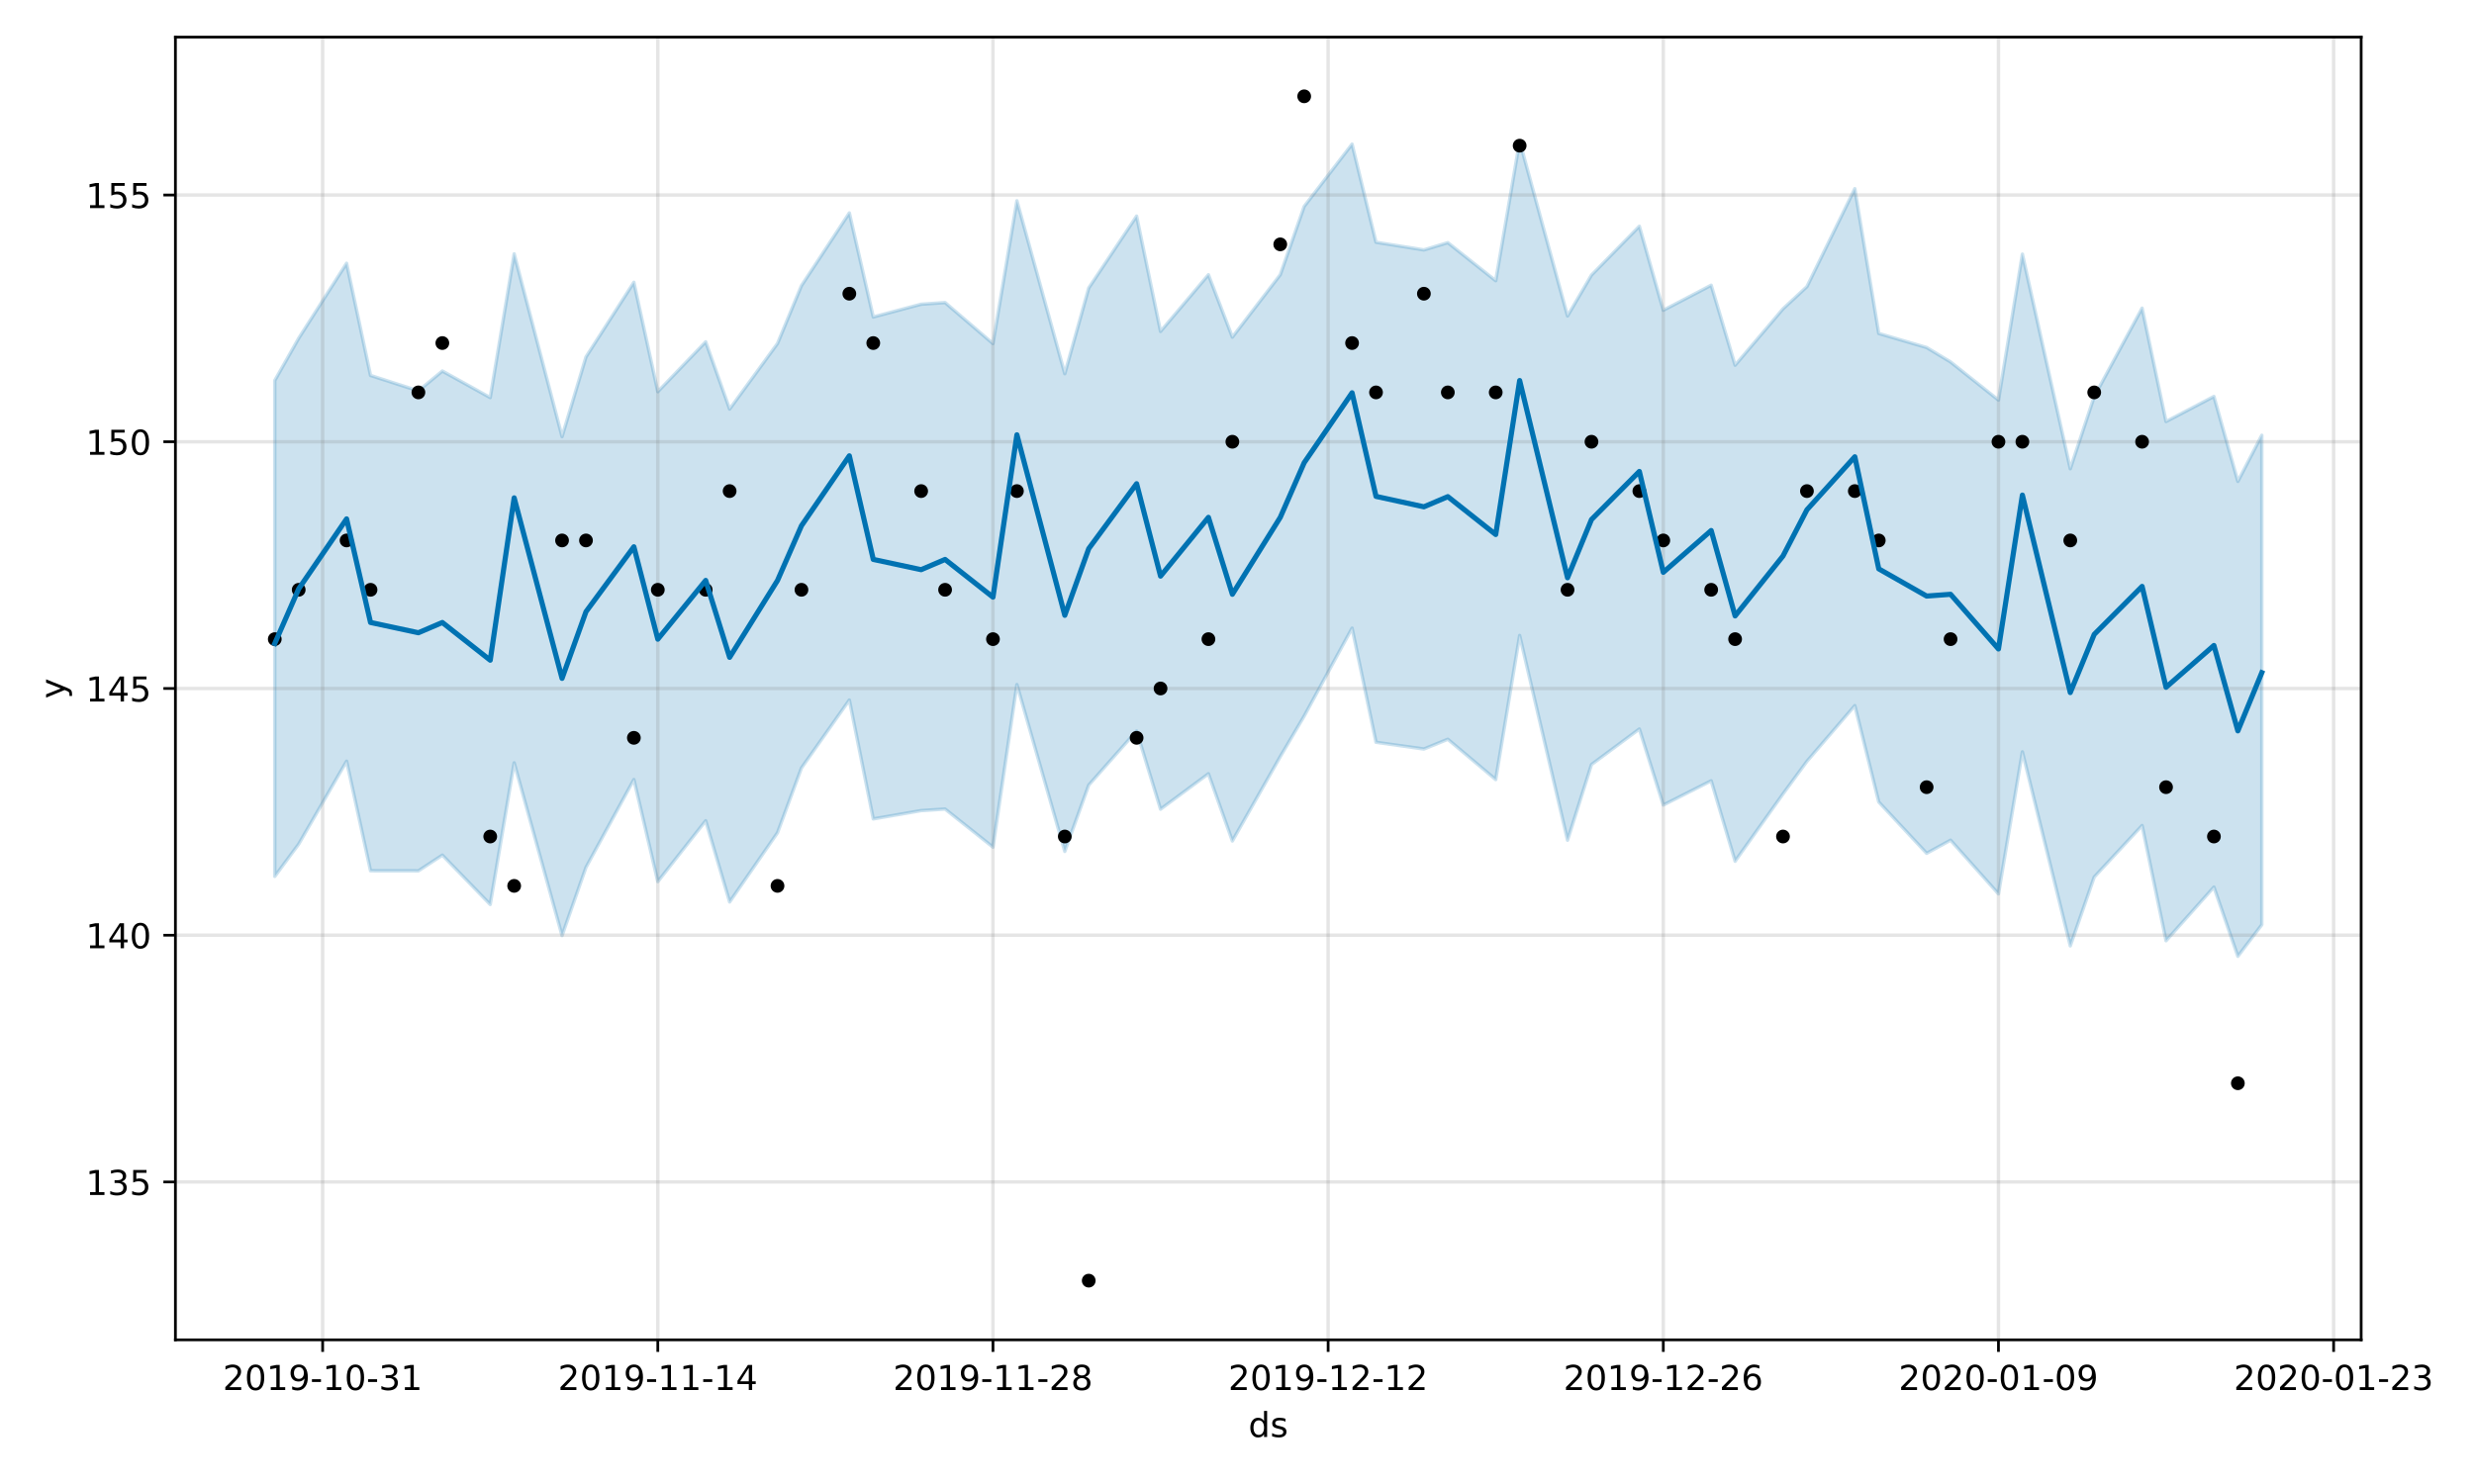 <?xml version="1.0" encoding="utf-8" standalone="no"?>
<!DOCTYPE svg PUBLIC "-//W3C//DTD SVG 1.1//EN"
  "http://www.w3.org/Graphics/SVG/1.1/DTD/svg11.dtd">
<!-- Created with matplotlib (https://matplotlib.org/) -->
<svg height="432pt" version="1.1" viewBox="0 0 720 432" width="720pt" xmlns="http://www.w3.org/2000/svg" xmlns:xlink="http://www.w3.org/1999/xlink">
 <defs>
  <style type="text/css">
*{stroke-linecap:butt;stroke-linejoin:round;}
  </style>
 </defs>
 <g id="figure_1">
  <g id="patch_1">
   <path d="M 0 432 
L 720 432 
L 720 0 
L 0 0 
z
" style="fill:#ffffff;"/>
  </g>
  <g id="axes_1">
   <g id="patch_2">
    <path d="M 51.05 390.04 
L 687.158 390.04 
L 687.158 10.8 
L 51.05 10.8 
z
" style="fill:#ffffff;"/>
   </g>
   <g id="PolyCollection_1">
    <defs>
     <path d="M 79.964 -321.235 
L 79.964 -176.878 
L 86.931 -186.278 
L 100.866 -210.408 
L 107.833 -178.514 
L 121.767 -178.491 
L 128.735 -183.061 
L 142.669 -168.703 
L 149.636 -209.938 
L 163.571 -159.649 
L 170.538 -179.503 
L 184.473 -205.071 
L 191.44 -175.36 
L 205.374 -193.071 
L 212.341 -169.431 
L 226.276 -189.589 
L 233.243 -208.428 
L 247.178 -228.223 
L 254.145 -193.612 
L 268.079 -196.029 
L 275.047 -196.481 
L 288.981 -185.394 
L 295.948 -232.711 
L 309.883 -184.147 
L 316.85 -203.456 
L 330.784 -219.213 
L 337.752 -196.439 
L 351.686 -206.753 
L 358.653 -187.183 
L 372.588 -211.737 
L 379.555 -223.554 
L 393.49 -249.145 
L 400.457 -215.916 
L 414.391 -213.958 
L 421.358 -216.796 
L 435.293 -205.06 
L 442.26 -247.02 
L 456.195 -187.414 
L 463.162 -209.435 
L 477.096 -219.781 
L 484.064 -197.649 
L 497.998 -204.698 
L 504.965 -181.291 
L 518.9 -200.887 
L 525.867 -210.372 
L 539.801 -226.591 
L 546.769 -198.526 
L 560.703 -183.597 
L 567.67 -187.411 
L 581.605 -171.789 
L 588.572 -213.122 
L 602.507 -156.651 
L 609.474 -176.69 
L 623.408 -191.687 
L 630.376 -158.148 
L 644.31 -173.766 
L 651.277 -153.614 
L 658.244 -162.796 
L 658.244 -305.293 
L 658.244 -305.293 
L 651.277 -291.865 
L 644.31 -316.587 
L 630.376 -309.296 
L 623.408 -342.29 
L 609.474 -316.546 
L 602.507 -295.543 
L 588.572 -358.017 
L 581.605 -315.535 
L 567.67 -326.636 
L 560.703 -330.839 
L 546.769 -334.928 
L 539.801 -377.072 
L 525.867 -348.566 
L 518.9 -342.095 
L 504.965 -325.688 
L 497.998 -348.97 
L 484.064 -341.679 
L 477.096 -366.129 
L 463.162 -351.922 
L 456.195 -340.018 
L 442.26 -390.903 
L 435.293 -350.282 
L 421.358 -361.366 
L 414.391 -359.251 
L 400.457 -361.479 
L 393.49 -390.045 
L 379.555 -371.914 
L 372.588 -352.016 
L 358.653 -333.855 
L 351.686 -352.027 
L 337.752 -335.52 
L 330.784 -369.09 
L 316.85 -348.159 
L 309.883 -323.211 
L 295.948 -373.547 
L 288.981 -331.974 
L 275.047 -343.924 
L 268.079 -343.444 
L 254.145 -339.726 
L 247.178 -370.014 
L 233.243 -348.839 
L 226.276 -332.004 
L 212.341 -312.916 
L 205.374 -332.505 
L 191.44 -317.973 
L 184.473 -349.825 
L 170.538 -328.09 
L 163.571 -304.896 
L 149.636 -358.091 
L 142.669 -316.259 
L 128.735 -323.991 
L 121.767 -318.212 
L 107.833 -322.712 
L 100.866 -355.365 
L 86.931 -333.532 
L 79.964 -321.235 
z
" id="m9a48f9f27d" style="stroke:#0072b2;stroke-opacity:0.2;"/>
    </defs>
    <g clip-path="url(#pa5931695e2)">
     <use style="fill:#0072b2;fill-opacity:0.2;stroke:#0072b2;stroke-opacity:0.2;" x="0" xlink:href="#m9a48f9f27d" y="432"/>
    </g>
   </g>
   <g id="matplotlib.axis_1">
    <g id="xtick_1">
     <g id="line2d_1">
      <path clip-path="url(#pa5931695e2)" d="M 93.898 390.04 
L 93.898 10.8 
" style="fill:none;stroke:#808080;stroke-linecap:square;stroke-opacity:0.2;"/>
     </g>
     <g id="line2d_2">
      <defs>
       <path d="M 0 0 
L 0 3.5 
" id="mf90f4018a0" style="stroke:#000000;stroke-width:0.8;"/>
      </defs>
      <g>
       <use style="stroke:#000000;stroke-width:0.8;" x="93.898" xlink:href="#mf90f4018a0" y="390.04"/>
      </g>
     </g>
     <g id="text_1">
      <!-- 2019-10-31 -->
      <defs>
       <path d="M 19.188 8.297 
L 53.609 8.297 
L 53.609 0 
L 7.328 0 
L 7.328 8.297 
Q 12.938 14.109 22.625 23.891 
Q 32.328 33.688 34.812 36.531 
Q 39.547 41.844 41.422 45.531 
Q 43.312 49.219 43.312 52.781 
Q 43.312 58.594 39.234 62.25 
Q 35.156 65.922 28.609 65.922 
Q 23.969 65.922 18.812 64.312 
Q 13.672 62.703 7.812 59.422 
L 7.812 69.391 
Q 13.766 71.781 18.938 73 
Q 24.125 74.219 28.422 74.219 
Q 39.75 74.219 46.484 68.547 
Q 53.219 62.891 53.219 53.422 
Q 53.219 48.922 51.531 44.891 
Q 49.859 40.875 45.406 35.406 
Q 44.188 33.984 37.641 27.219 
Q 31.109 20.453 19.188 8.297 
z
" id="DejaVuSans-50"/>
       <path d="M 31.781 66.406 
Q 24.172 66.406 20.328 58.906 
Q 16.5 51.422 16.5 36.375 
Q 16.5 21.391 20.328 13.891 
Q 24.172 6.391 31.781 6.391 
Q 39.453 6.391 43.281 13.891 
Q 47.125 21.391 47.125 36.375 
Q 47.125 51.422 43.281 58.906 
Q 39.453 66.406 31.781 66.406 
z
M 31.781 74.219 
Q 44.047 74.219 50.516 64.516 
Q 56.984 54.828 56.984 36.375 
Q 56.984 17.969 50.516 8.266 
Q 44.047 -1.422 31.781 -1.422 
Q 19.531 -1.422 13.062 8.266 
Q 6.594 17.969 6.594 36.375 
Q 6.594 54.828 13.062 64.516 
Q 19.531 74.219 31.781 74.219 
z
" id="DejaVuSans-48"/>
       <path d="M 12.406 8.297 
L 28.516 8.297 
L 28.516 63.922 
L 10.984 60.406 
L 10.984 69.391 
L 28.422 72.906 
L 38.281 72.906 
L 38.281 8.297 
L 54.391 8.297 
L 54.391 0 
L 12.406 0 
z
" id="DejaVuSans-49"/>
       <path d="M 10.984 1.516 
L 10.984 10.5 
Q 14.703 8.734 18.5 7.812 
Q 22.312 6.891 25.984 6.891 
Q 35.75 6.891 40.891 13.453 
Q 46.047 20.016 46.781 33.406 
Q 43.953 29.203 39.594 26.953 
Q 35.25 24.703 29.984 24.703 
Q 19.047 24.703 12.672 31.312 
Q 6.297 37.938 6.297 49.422 
Q 6.297 60.641 12.938 67.422 
Q 19.578 74.219 30.609 74.219 
Q 43.266 74.219 49.922 64.516 
Q 56.594 54.828 56.594 36.375 
Q 56.594 19.141 48.406 8.859 
Q 40.234 -1.422 26.422 -1.422 
Q 22.703 -1.422 18.891 -0.688 
Q 15.094 0.047 10.984 1.516 
z
M 30.609 32.422 
Q 37.25 32.422 41.125 36.953 
Q 45.016 41.5 45.016 49.422 
Q 45.016 57.281 41.125 61.844 
Q 37.25 66.406 30.609 66.406 
Q 23.969 66.406 20.094 61.844 
Q 16.219 57.281 16.219 49.422 
Q 16.219 41.5 20.094 36.953 
Q 23.969 32.422 30.609 32.422 
z
" id="DejaVuSans-57"/>
       <path d="M 4.891 31.391 
L 31.203 31.391 
L 31.203 23.391 
L 4.891 23.391 
z
" id="DejaVuSans-45"/>
       <path d="M 40.578 39.312 
Q 47.656 37.797 51.625 33 
Q 55.609 28.219 55.609 21.188 
Q 55.609 10.406 48.188 4.484 
Q 40.766 -1.422 27.094 -1.422 
Q 22.516 -1.422 17.656 -0.516 
Q 12.797 0.391 7.625 2.203 
L 7.625 11.719 
Q 11.719 9.328 16.594 8.109 
Q 21.484 6.891 26.812 6.891 
Q 36.078 6.891 40.938 10.547 
Q 45.797 14.203 45.797 21.188 
Q 45.797 27.641 41.281 31.266 
Q 36.766 34.906 28.719 34.906 
L 20.219 34.906 
L 20.219 43.016 
L 29.109 43.016 
Q 36.375 43.016 40.234 45.922 
Q 44.094 48.828 44.094 54.297 
Q 44.094 59.906 40.109 62.906 
Q 36.141 65.922 28.719 65.922 
Q 24.656 65.922 20.016 65.031 
Q 15.375 64.156 9.812 62.312 
L 9.812 71.094 
Q 15.438 72.656 20.344 73.438 
Q 25.25 74.219 29.594 74.219 
Q 40.828 74.219 47.359 69.109 
Q 53.906 64.016 53.906 55.328 
Q 53.906 49.266 50.438 45.094 
Q 46.969 40.922 40.578 39.312 
z
" id="DejaVuSans-51"/>
      </defs>
      <g transform="translate(64.841 404.638)scale(0.1 -0.1)">
       <use xlink:href="#DejaVuSans-50"/>
       <use x="63.623" xlink:href="#DejaVuSans-48"/>
       <use x="127.246" xlink:href="#DejaVuSans-49"/>
       <use x="190.869" xlink:href="#DejaVuSans-57"/>
       <use x="254.492" xlink:href="#DejaVuSans-45"/>
       <use x="290.576" xlink:href="#DejaVuSans-49"/>
       <use x="354.199" xlink:href="#DejaVuSans-48"/>
       <use x="417.822" xlink:href="#DejaVuSans-45"/>
       <use x="453.906" xlink:href="#DejaVuSans-51"/>
       <use x="517.529" xlink:href="#DejaVuSans-49"/>
      </g>
     </g>
    </g>
    <g id="xtick_2">
     <g id="line2d_3">
      <path clip-path="url(#pa5931695e2)" d="M 191.44 390.04 
L 191.44 10.8 
" style="fill:none;stroke:#808080;stroke-linecap:square;stroke-opacity:0.2;"/>
     </g>
     <g id="line2d_4">
      <g>
       <use style="stroke:#000000;stroke-width:0.8;" x="191.44" xlink:href="#mf90f4018a0" y="390.04"/>
      </g>
     </g>
     <g id="text_2">
      <!-- 2019-11-14 -->
      <defs>
       <path d="M 37.797 64.312 
L 12.891 25.391 
L 37.797 25.391 
z
M 35.203 72.906 
L 47.609 72.906 
L 47.609 25.391 
L 58.016 25.391 
L 58.016 17.188 
L 47.609 17.188 
L 47.609 0 
L 37.797 0 
L 37.797 17.188 
L 4.891 17.188 
L 4.891 26.703 
z
" id="DejaVuSans-52"/>
      </defs>
      <g transform="translate(162.382 404.638)scale(0.1 -0.1)">
       <use xlink:href="#DejaVuSans-50"/>
       <use x="63.623" xlink:href="#DejaVuSans-48"/>
       <use x="127.246" xlink:href="#DejaVuSans-49"/>
       <use x="190.869" xlink:href="#DejaVuSans-57"/>
       <use x="254.492" xlink:href="#DejaVuSans-45"/>
       <use x="290.576" xlink:href="#DejaVuSans-49"/>
       <use x="354.199" xlink:href="#DejaVuSans-49"/>
       <use x="417.822" xlink:href="#DejaVuSans-45"/>
       <use x="453.906" xlink:href="#DejaVuSans-49"/>
       <use x="517.529" xlink:href="#DejaVuSans-52"/>
      </g>
     </g>
    </g>
    <g id="xtick_3">
     <g id="line2d_5">
      <path clip-path="url(#pa5931695e2)" d="M 288.981 390.04 
L 288.981 10.8 
" style="fill:none;stroke:#808080;stroke-linecap:square;stroke-opacity:0.2;"/>
     </g>
     <g id="line2d_6">
      <g>
       <use style="stroke:#000000;stroke-width:0.8;" x="288.981" xlink:href="#mf90f4018a0" y="390.04"/>
      </g>
     </g>
     <g id="text_3">
      <!-- 2019-11-28 -->
      <defs>
       <path d="M 31.781 34.625 
Q 24.75 34.625 20.719 30.859 
Q 16.703 27.094 16.703 20.516 
Q 16.703 13.922 20.719 10.156 
Q 24.75 6.391 31.781 6.391 
Q 38.812 6.391 42.859 10.172 
Q 46.922 13.969 46.922 20.516 
Q 46.922 27.094 42.891 30.859 
Q 38.875 34.625 31.781 34.625 
z
M 21.922 38.812 
Q 15.578 40.375 12.031 44.719 
Q 8.5 49.078 8.5 55.328 
Q 8.5 64.062 14.719 69.141 
Q 20.953 74.219 31.781 74.219 
Q 42.672 74.219 48.875 69.141 
Q 55.078 64.062 55.078 55.328 
Q 55.078 49.078 51.531 44.719 
Q 48 40.375 41.703 38.812 
Q 48.828 37.156 52.797 32.312 
Q 56.781 27.484 56.781 20.516 
Q 56.781 9.906 50.312 4.234 
Q 43.844 -1.422 31.781 -1.422 
Q 19.734 -1.422 13.25 4.234 
Q 6.781 9.906 6.781 20.516 
Q 6.781 27.484 10.781 32.312 
Q 14.797 37.156 21.922 38.812 
z
M 18.312 54.391 
Q 18.312 48.734 21.844 45.562 
Q 25.391 42.391 31.781 42.391 
Q 38.141 42.391 41.719 45.562 
Q 45.312 48.734 45.312 54.391 
Q 45.312 60.062 41.719 63.234 
Q 38.141 66.406 31.781 66.406 
Q 25.391 66.406 21.844 63.234 
Q 18.312 60.062 18.312 54.391 
z
" id="DejaVuSans-56"/>
      </defs>
      <g transform="translate(259.923 404.638)scale(0.1 -0.1)">
       <use xlink:href="#DejaVuSans-50"/>
       <use x="63.623" xlink:href="#DejaVuSans-48"/>
       <use x="127.246" xlink:href="#DejaVuSans-49"/>
       <use x="190.869" xlink:href="#DejaVuSans-57"/>
       <use x="254.492" xlink:href="#DejaVuSans-45"/>
       <use x="290.576" xlink:href="#DejaVuSans-49"/>
       <use x="354.199" xlink:href="#DejaVuSans-49"/>
       <use x="417.822" xlink:href="#DejaVuSans-45"/>
       <use x="453.906" xlink:href="#DejaVuSans-50"/>
       <use x="517.529" xlink:href="#DejaVuSans-56"/>
      </g>
     </g>
    </g>
    <g id="xtick_4">
     <g id="line2d_7">
      <path clip-path="url(#pa5931695e2)" d="M 386.522 390.04 
L 386.522 10.8 
" style="fill:none;stroke:#808080;stroke-linecap:square;stroke-opacity:0.2;"/>
     </g>
     <g id="line2d_8">
      <g>
       <use style="stroke:#000000;stroke-width:0.8;" x="386.522" xlink:href="#mf90f4018a0" y="390.04"/>
      </g>
     </g>
     <g id="text_4">
      <!-- 2019-12-12 -->
      <g transform="translate(357.465 404.638)scale(0.1 -0.1)">
       <use xlink:href="#DejaVuSans-50"/>
       <use x="63.623" xlink:href="#DejaVuSans-48"/>
       <use x="127.246" xlink:href="#DejaVuSans-49"/>
       <use x="190.869" xlink:href="#DejaVuSans-57"/>
       <use x="254.492" xlink:href="#DejaVuSans-45"/>
       <use x="290.576" xlink:href="#DejaVuSans-49"/>
       <use x="354.199" xlink:href="#DejaVuSans-50"/>
       <use x="417.822" xlink:href="#DejaVuSans-45"/>
       <use x="453.906" xlink:href="#DejaVuSans-49"/>
       <use x="517.529" xlink:href="#DejaVuSans-50"/>
      </g>
     </g>
    </g>
    <g id="xtick_5">
     <g id="line2d_9">
      <path clip-path="url(#pa5931695e2)" d="M 484.064 390.04 
L 484.064 10.8 
" style="fill:none;stroke:#808080;stroke-linecap:square;stroke-opacity:0.2;"/>
     </g>
     <g id="line2d_10">
      <g>
       <use style="stroke:#000000;stroke-width:0.8;" x="484.064" xlink:href="#mf90f4018a0" y="390.04"/>
      </g>
     </g>
     <g id="text_5">
      <!-- 2019-12-26 -->
      <defs>
       <path d="M 33.016 40.375 
Q 26.375 40.375 22.484 35.828 
Q 18.609 31.297 18.609 23.391 
Q 18.609 15.531 22.484 10.953 
Q 26.375 6.391 33.016 6.391 
Q 39.656 6.391 43.531 10.953 
Q 47.406 15.531 47.406 23.391 
Q 47.406 31.297 43.531 35.828 
Q 39.656 40.375 33.016 40.375 
z
M 52.594 71.297 
L 52.594 62.312 
Q 48.875 64.062 45.094 64.984 
Q 41.312 65.922 37.594 65.922 
Q 27.828 65.922 22.672 59.328 
Q 17.531 52.734 16.797 39.406 
Q 19.672 43.656 24.016 45.922 
Q 28.375 48.188 33.594 48.188 
Q 44.578 48.188 50.953 41.516 
Q 57.328 34.859 57.328 23.391 
Q 57.328 12.156 50.688 5.359 
Q 44.047 -1.422 33.016 -1.422 
Q 20.359 -1.422 13.672 8.266 
Q 6.984 17.969 6.984 36.375 
Q 6.984 53.656 15.188 63.938 
Q 23.391 74.219 37.203 74.219 
Q 40.922 74.219 44.703 73.484 
Q 48.484 72.75 52.594 71.297 
z
" id="DejaVuSans-54"/>
      </defs>
      <g transform="translate(455.006 404.638)scale(0.1 -0.1)">
       <use xlink:href="#DejaVuSans-50"/>
       <use x="63.623" xlink:href="#DejaVuSans-48"/>
       <use x="127.246" xlink:href="#DejaVuSans-49"/>
       <use x="190.869" xlink:href="#DejaVuSans-57"/>
       <use x="254.492" xlink:href="#DejaVuSans-45"/>
       <use x="290.576" xlink:href="#DejaVuSans-49"/>
       <use x="354.199" xlink:href="#DejaVuSans-50"/>
       <use x="417.822" xlink:href="#DejaVuSans-45"/>
       <use x="453.906" xlink:href="#DejaVuSans-50"/>
       <use x="517.529" xlink:href="#DejaVuSans-54"/>
      </g>
     </g>
    </g>
    <g id="xtick_6">
     <g id="line2d_11">
      <path clip-path="url(#pa5931695e2)" d="M 581.605 390.04 
L 581.605 10.8 
" style="fill:none;stroke:#808080;stroke-linecap:square;stroke-opacity:0.2;"/>
     </g>
     <g id="line2d_12">
      <g>
       <use style="stroke:#000000;stroke-width:0.8;" x="581.605" xlink:href="#mf90f4018a0" y="390.04"/>
      </g>
     </g>
     <g id="text_6">
      <!-- 2020-01-09 -->
      <g transform="translate(552.547 404.638)scale(0.1 -0.1)">
       <use xlink:href="#DejaVuSans-50"/>
       <use x="63.623" xlink:href="#DejaVuSans-48"/>
       <use x="127.246" xlink:href="#DejaVuSans-50"/>
       <use x="190.869" xlink:href="#DejaVuSans-48"/>
       <use x="254.492" xlink:href="#DejaVuSans-45"/>
       <use x="290.576" xlink:href="#DejaVuSans-48"/>
       <use x="354.199" xlink:href="#DejaVuSans-49"/>
       <use x="417.822" xlink:href="#DejaVuSans-45"/>
       <use x="453.906" xlink:href="#DejaVuSans-48"/>
       <use x="517.529" xlink:href="#DejaVuSans-57"/>
      </g>
     </g>
    </g>
    <g id="xtick_7">
     <g id="line2d_13">
      <path clip-path="url(#pa5931695e2)" d="M 679.146 390.04 
L 679.146 10.8 
" style="fill:none;stroke:#808080;stroke-linecap:square;stroke-opacity:0.2;"/>
     </g>
     <g id="line2d_14">
      <g>
       <use style="stroke:#000000;stroke-width:0.8;" x="679.146" xlink:href="#mf90f4018a0" y="390.04"/>
      </g>
     </g>
     <g id="text_7">
      <!-- 2020-01-23 -->
      <g transform="translate(650.088 404.638)scale(0.1 -0.1)">
       <use xlink:href="#DejaVuSans-50"/>
       <use x="63.623" xlink:href="#DejaVuSans-48"/>
       <use x="127.246" xlink:href="#DejaVuSans-50"/>
       <use x="190.869" xlink:href="#DejaVuSans-48"/>
       <use x="254.492" xlink:href="#DejaVuSans-45"/>
       <use x="290.576" xlink:href="#DejaVuSans-48"/>
       <use x="354.199" xlink:href="#DejaVuSans-49"/>
       <use x="417.822" xlink:href="#DejaVuSans-45"/>
       <use x="453.906" xlink:href="#DejaVuSans-50"/>
       <use x="517.529" xlink:href="#DejaVuSans-51"/>
      </g>
     </g>
    </g>
    <g id="text_8">
     <!-- ds -->
     <defs>
      <path d="M 45.406 46.391 
L 45.406 75.984 
L 54.391 75.984 
L 54.391 0 
L 45.406 0 
L 45.406 8.203 
Q 42.578 3.328 38.25 0.953 
Q 33.938 -1.422 27.875 -1.422 
Q 17.969 -1.422 11.734 6.484 
Q 5.516 14.406 5.516 27.297 
Q 5.516 40.188 11.734 48.094 
Q 17.969 56 27.875 56 
Q 33.938 56 38.25 53.625 
Q 42.578 51.266 45.406 46.391 
z
M 14.797 27.297 
Q 14.797 17.391 18.875 11.75 
Q 22.953 6.109 30.078 6.109 
Q 37.203 6.109 41.297 11.75 
Q 45.406 17.391 45.406 27.297 
Q 45.406 37.203 41.297 42.844 
Q 37.203 48.484 30.078 48.484 
Q 22.953 48.484 18.875 42.844 
Q 14.797 37.203 14.797 27.297 
z
" id="DejaVuSans-100"/>
      <path d="M 44.281 53.078 
L 44.281 44.578 
Q 40.484 46.531 36.375 47.5 
Q 32.281 48.484 27.875 48.484 
Q 21.188 48.484 17.844 46.438 
Q 14.5 44.391 14.5 40.281 
Q 14.5 37.156 16.891 35.375 
Q 19.281 33.594 26.516 31.984 
L 29.594 31.297 
Q 39.156 29.25 43.188 25.516 
Q 47.219 21.781 47.219 15.094 
Q 47.219 7.469 41.188 3.016 
Q 35.156 -1.422 24.609 -1.422 
Q 20.219 -1.422 15.453 -0.562 
Q 10.688 0.297 5.422 2 
L 5.422 11.281 
Q 10.406 8.688 15.234 7.391 
Q 20.062 6.109 24.812 6.109 
Q 31.156 6.109 34.562 8.281 
Q 37.984 10.453 37.984 14.406 
Q 37.984 18.062 35.516 20.016 
Q 33.062 21.969 24.703 23.781 
L 21.578 24.516 
Q 13.234 26.266 9.516 29.906 
Q 5.812 33.547 5.812 39.891 
Q 5.812 47.609 11.281 51.797 
Q 16.75 56 26.812 56 
Q 31.781 56 36.172 55.266 
Q 40.578 54.547 44.281 53.078 
z
" id="DejaVuSans-115"/>
     </defs>
     <g transform="translate(363.325 418.317)scale(0.1 -0.1)">
      <use xlink:href="#DejaVuSans-100"/>
      <use x="63.477" xlink:href="#DejaVuSans-115"/>
     </g>
    </g>
   </g>
   <g id="matplotlib.axis_2">
    <g id="ytick_1">
     <g id="line2d_15">
      <path clip-path="url(#pa5931695e2)" d="M 51.05 344.072 
L 687.158 344.072 
" style="fill:none;stroke:#808080;stroke-linecap:square;stroke-opacity:0.2;"/>
     </g>
     <g id="line2d_16">
      <defs>
       <path d="M 0 0 
L -3.5 0 
" id="m52b38efa34" style="stroke:#000000;stroke-width:0.8;"/>
      </defs>
      <g>
       <use style="stroke:#000000;stroke-width:0.8;" x="51.05" xlink:href="#m52b38efa34" y="344.072"/>
      </g>
     </g>
     <g id="text_9">
      <!-- 135 -->
      <defs>
       <path d="M 10.797 72.906 
L 49.516 72.906 
L 49.516 64.594 
L 19.828 64.594 
L 19.828 46.734 
Q 21.969 47.469 24.109 47.828 
Q 26.266 48.188 28.422 48.188 
Q 40.625 48.188 47.75 41.5 
Q 54.891 34.812 54.891 23.391 
Q 54.891 11.625 47.562 5.094 
Q 40.234 -1.422 26.906 -1.422 
Q 22.312 -1.422 17.547 -0.641 
Q 12.797 0.141 7.719 1.703 
L 7.719 11.625 
Q 12.109 9.234 16.797 8.062 
Q 21.484 6.891 26.703 6.891 
Q 35.156 6.891 40.078 11.328 
Q 45.016 15.766 45.016 23.391 
Q 45.016 31 40.078 35.438 
Q 35.156 39.891 26.703 39.891 
Q 22.75 39.891 18.812 39.016 
Q 14.891 38.141 10.797 36.281 
z
" id="DejaVuSans-53"/>
      </defs>
      <g transform="translate(24.962 347.871)scale(0.1 -0.1)">
       <use xlink:href="#DejaVuSans-49"/>
       <use x="63.623" xlink:href="#DejaVuSans-51"/>
       <use x="127.246" xlink:href="#DejaVuSans-53"/>
      </g>
     </g>
    </g>
    <g id="ytick_2">
     <g id="line2d_17">
      <path clip-path="url(#pa5931695e2)" d="M 51.05 272.246 
L 687.158 272.246 
" style="fill:none;stroke:#808080;stroke-linecap:square;stroke-opacity:0.2;"/>
     </g>
     <g id="line2d_18">
      <g>
       <use style="stroke:#000000;stroke-width:0.8;" x="51.05" xlink:href="#m52b38efa34" y="272.246"/>
      </g>
     </g>
     <g id="text_10">
      <!-- 140 -->
      <g transform="translate(24.962 276.045)scale(0.1 -0.1)">
       <use xlink:href="#DejaVuSans-49"/>
       <use x="63.623" xlink:href="#DejaVuSans-52"/>
       <use x="127.246" xlink:href="#DejaVuSans-48"/>
      </g>
     </g>
    </g>
    <g id="ytick_3">
     <g id="line2d_19">
      <path clip-path="url(#pa5931695e2)" d="M 51.05 200.42 
L 687.158 200.42 
" style="fill:none;stroke:#808080;stroke-linecap:square;stroke-opacity:0.2;"/>
     </g>
     <g id="line2d_20">
      <g>
       <use style="stroke:#000000;stroke-width:0.8;" x="51.05" xlink:href="#m52b38efa34" y="200.42"/>
      </g>
     </g>
     <g id="text_11">
      <!-- 145 -->
      <g transform="translate(24.962 204.219)scale(0.1 -0.1)">
       <use xlink:href="#DejaVuSans-49"/>
       <use x="63.623" xlink:href="#DejaVuSans-52"/>
       <use x="127.246" xlink:href="#DejaVuSans-53"/>
      </g>
     </g>
    </g>
    <g id="ytick_4">
     <g id="line2d_21">
      <path clip-path="url(#pa5931695e2)" d="M 51.05 128.594 
L 687.158 128.594 
" style="fill:none;stroke:#808080;stroke-linecap:square;stroke-opacity:0.2;"/>
     </g>
     <g id="line2d_22">
      <g>
       <use style="stroke:#000000;stroke-width:0.8;" x="51.05" xlink:href="#m52b38efa34" y="128.594"/>
      </g>
     </g>
     <g id="text_12">
      <!-- 150 -->
      <g transform="translate(24.962 132.393)scale(0.1 -0.1)">
       <use xlink:href="#DejaVuSans-49"/>
       <use x="63.623" xlink:href="#DejaVuSans-53"/>
       <use x="127.246" xlink:href="#DejaVuSans-48"/>
      </g>
     </g>
    </g>
    <g id="ytick_5">
     <g id="line2d_23">
      <path clip-path="url(#pa5931695e2)" d="M 51.05 56.768 
L 687.158 56.768 
" style="fill:none;stroke:#808080;stroke-linecap:square;stroke-opacity:0.2;"/>
     </g>
     <g id="line2d_24">
      <g>
       <use style="stroke:#000000;stroke-width:0.8;" x="51.05" xlink:href="#m52b38efa34" y="56.768"/>
      </g>
     </g>
     <g id="text_13">
      <!-- 155 -->
      <g transform="translate(24.962 60.568)scale(0.1 -0.1)">
       <use xlink:href="#DejaVuSans-49"/>
       <use x="63.623" xlink:href="#DejaVuSans-53"/>
       <use x="127.246" xlink:href="#DejaVuSans-53"/>
      </g>
     </g>
    </g>
    <g id="text_14">
     <!-- y -->
     <defs>
      <path d="M 32.172 -5.078 
Q 28.375 -14.844 24.75 -17.812 
Q 21.141 -20.797 15.094 -20.797 
L 7.906 -20.797 
L 7.906 -13.281 
L 13.188 -13.281 
Q 16.891 -13.281 18.938 -11.516 
Q 21 -9.766 23.484 -3.219 
L 25.094 0.875 
L 2.984 54.688 
L 12.5 54.688 
L 29.594 11.922 
L 46.688 54.688 
L 56.203 54.688 
z
" id="DejaVuSans-121"/>
     </defs>
     <g transform="translate(18.883 203.379)rotate(-90)scale(0.1 -0.1)">
      <use xlink:href="#DejaVuSans-121"/>
     </g>
    </g>
   </g>
   <g id="line2d_25">
    <defs>
     <path d="M 0 1.5 
C 0.398 1.5 0.779 1.342 1.061 1.061 
C 1.342 0.779 1.5 0.398 1.5 0 
C 1.5 -0.398 1.342 -0.779 1.061 -1.061 
C 0.779 -1.342 0.398 -1.5 0 -1.5 
C -0.398 -1.5 -0.779 -1.342 -1.061 -1.061 
C -1.342 -0.779 -1.5 -0.398 -1.5 0 
C -1.5 0.398 -1.342 0.779 -1.061 1.061 
C -0.779 1.342 -0.398 1.5 0 1.5 
z
" id="m6769d0facc" style="stroke:#000000;"/>
    </defs>
    <g clip-path="url(#pa5931695e2)">
     <use style="stroke:#000000;" x="79.964" xlink:href="#m6769d0facc" y="186.055"/>
     <use style="stroke:#000000;" x="86.931" xlink:href="#m6769d0facc" y="171.69"/>
     <use style="stroke:#000000;" x="100.866" xlink:href="#m6769d0facc" y="157.325"/>
     <use style="stroke:#000000;" x="107.833" xlink:href="#m6769d0facc" y="171.69"/>
     <use style="stroke:#000000;" x="121.767" xlink:href="#m6769d0facc" y="114.229"/>
     <use style="stroke:#000000;" x="128.735" xlink:href="#m6769d0facc" y="99.864"/>
     <use style="stroke:#000000;" x="142.669" xlink:href="#m6769d0facc" y="243.515"/>
     <use style="stroke:#000000;" x="149.636" xlink:href="#m6769d0facc" y="257.881"/>
     <use style="stroke:#000000;" x="163.571" xlink:href="#m6769d0facc" y="157.325"/>
     <use style="stroke:#000000;" x="170.538" xlink:href="#m6769d0facc" y="157.325"/>
     <use style="stroke:#000000;" x="184.473" xlink:href="#m6769d0facc" y="214.785"/>
     <use style="stroke:#000000;" x="191.44" xlink:href="#m6769d0facc" y="171.69"/>
     <use style="stroke:#000000;" x="205.374" xlink:href="#m6769d0facc" y="171.69"/>
     <use style="stroke:#000000;" x="212.341" xlink:href="#m6769d0facc" y="142.959"/>
     <use style="stroke:#000000;" x="226.276" xlink:href="#m6769d0facc" y="257.881"/>
     <use style="stroke:#000000;" x="233.243" xlink:href="#m6769d0facc" y="171.69"/>
     <use style="stroke:#000000;" x="247.178" xlink:href="#m6769d0facc" y="85.499"/>
     <use style="stroke:#000000;" x="254.145" xlink:href="#m6769d0facc" y="99.864"/>
     <use style="stroke:#000000;" x="268.079" xlink:href="#m6769d0facc" y="142.959"/>
     <use style="stroke:#000000;" x="275.047" xlink:href="#m6769d0facc" y="171.69"/>
     <use style="stroke:#000000;" x="288.981" xlink:href="#m6769d0facc" y="186.055"/>
     <use style="stroke:#000000;" x="295.948" xlink:href="#m6769d0facc" y="142.959"/>
     <use style="stroke:#000000;" x="309.883" xlink:href="#m6769d0facc" y="243.515"/>
     <use style="stroke:#000000;" x="316.85" xlink:href="#m6769d0facc" y="372.802"/>
     <use style="stroke:#000000;" x="330.784" xlink:href="#m6769d0facc" y="214.785"/>
     <use style="stroke:#000000;" x="337.752" xlink:href="#m6769d0facc" y="200.42"/>
     <use style="stroke:#000000;" x="351.686" xlink:href="#m6769d0facc" y="186.055"/>
     <use style="stroke:#000000;" x="358.653" xlink:href="#m6769d0facc" y="128.594"/>
     <use style="stroke:#000000;" x="372.588" xlink:href="#m6769d0facc" y="71.134"/>
     <use style="stroke:#000000;" x="379.555" xlink:href="#m6769d0facc" y="28.038"/>
     <use style="stroke:#000000;" x="393.49" xlink:href="#m6769d0facc" y="99.864"/>
     <use style="stroke:#000000;" x="400.457" xlink:href="#m6769d0facc" y="114.229"/>
     <use style="stroke:#000000;" x="414.391" xlink:href="#m6769d0facc" y="85.499"/>
     <use style="stroke:#000000;" x="421.358" xlink:href="#m6769d0facc" y="114.229"/>
     <use style="stroke:#000000;" x="435.293" xlink:href="#m6769d0facc" y="114.229"/>
     <use style="stroke:#000000;" x="442.26" xlink:href="#m6769d0facc" y="42.403"/>
     <use style="stroke:#000000;" x="456.195" xlink:href="#m6769d0facc" y="171.69"/>
     <use style="stroke:#000000;" x="463.162" xlink:href="#m6769d0facc" y="128.594"/>
     <use style="stroke:#000000;" x="477.096" xlink:href="#m6769d0facc" y="142.959"/>
     <use style="stroke:#000000;" x="484.064" xlink:href="#m6769d0facc" y="157.325"/>
     <use style="stroke:#000000;" x="497.998" xlink:href="#m6769d0facc" y="171.69"/>
     <use style="stroke:#000000;" x="504.965" xlink:href="#m6769d0facc" y="186.055"/>
     <use style="stroke:#000000;" x="518.9" xlink:href="#m6769d0facc" y="243.515"/>
     <use style="stroke:#000000;" x="525.867" xlink:href="#m6769d0facc" y="142.959"/>
     <use style="stroke:#000000;" x="539.801" xlink:href="#m6769d0facc" y="142.959"/>
     <use style="stroke:#000000;" x="546.769" xlink:href="#m6769d0facc" y="157.325"/>
     <use style="stroke:#000000;" x="560.703" xlink:href="#m6769d0facc" y="229.15"/>
     <use style="stroke:#000000;" x="567.67" xlink:href="#m6769d0facc" y="186.055"/>
     <use style="stroke:#000000;" x="581.605" xlink:href="#m6769d0facc" y="128.594"/>
     <use style="stroke:#000000;" x="588.572" xlink:href="#m6769d0facc" y="128.594"/>
     <use style="stroke:#000000;" x="602.507" xlink:href="#m6769d0facc" y="157.325"/>
     <use style="stroke:#000000;" x="609.474" xlink:href="#m6769d0facc" y="114.229"/>
     <use style="stroke:#000000;" x="623.408" xlink:href="#m6769d0facc" y="128.594"/>
     <use style="stroke:#000000;" x="630.376" xlink:href="#m6769d0facc" y="229.15"/>
     <use style="stroke:#000000;" x="644.31" xlink:href="#m6769d0facc" y="243.515"/>
     <use style="stroke:#000000;" x="651.277" xlink:href="#m6769d0facc" y="315.341"/>
    </g>
   </g>
   <g id="line2d_26">
    <path clip-path="url(#pa5931695e2)" d="M 79.964 187.331 
L 86.931 171.411 
L 100.866 151.051 
L 107.833 181.203 
L 121.767 184.193 
L 128.735 181.212 
L 142.669 192.186 
L 149.636 144.932 
L 163.571 197.475 
L 170.538 178.074 
L 184.473 159.173 
L 191.44 186.067 
L 205.374 168.965 
L 212.341 191.356 
L 226.276 168.974 
L 233.243 153.054 
L 247.178 132.694 
L 254.145 162.846 
L 268.079 165.835 
L 275.047 162.855 
L 288.981 173.829 
L 295.948 126.575 
L 309.883 179.117 
L 316.85 159.715 
L 330.784 140.815 
L 337.752 167.708 
L 351.686 150.605 
L 358.653 172.997 
L 372.588 150.614 
L 379.555 134.694 
L 393.49 114.344 
L 400.457 144.5 
L 414.391 147.535 
L 421.358 144.577 
L 435.293 155.596 
L 442.26 110.777 
L 456.195 168.19 
L 463.162 151.24 
L 477.096 137.242 
L 484.064 166.604 
L 497.998 154.437 
L 504.965 179.296 
L 518.9 161.849 
L 525.867 148.397 
L 539.801 132.973 
L 546.769 165.592 
L 560.703 173.517 
L 567.67 173.004 
L 581.605 188.913 
L 588.572 144.127 
L 602.507 201.605 
L 609.474 184.671 
L 623.408 170.706 
L 630.376 200.068 
L 644.31 187.901 
L 651.277 212.76 
L 658.244 195.826 
" style="fill:none;stroke:#0072b2;stroke-linecap:square;stroke-width:1.5;"/>
   </g>
   <g id="patch_3">
    <path d="M 51.05 390.04 
L 51.05 10.8 
" style="fill:none;stroke:#000000;stroke-linecap:square;stroke-linejoin:miter;stroke-width:0.8;"/>
   </g>
   <g id="patch_4">
    <path d="M 687.158 390.04 
L 687.158 10.8 
" style="fill:none;stroke:#000000;stroke-linecap:square;stroke-linejoin:miter;stroke-width:0.8;"/>
   </g>
   <g id="patch_5">
    <path d="M 51.05 390.04 
L 687.158 390.04 
" style="fill:none;stroke:#000000;stroke-linecap:square;stroke-linejoin:miter;stroke-width:0.8;"/>
   </g>
   <g id="patch_6">
    <path d="M 51.05 10.8 
L 687.158 10.8 
" style="fill:none;stroke:#000000;stroke-linecap:square;stroke-linejoin:miter;stroke-width:0.8;"/>
   </g>
  </g>
 </g>
 <defs>
  <clipPath id="pa5931695e2">
   <rect height="379.24" width="636.108" x="51.05" y="10.8"/>
  </clipPath>
 </defs>
</svg>
